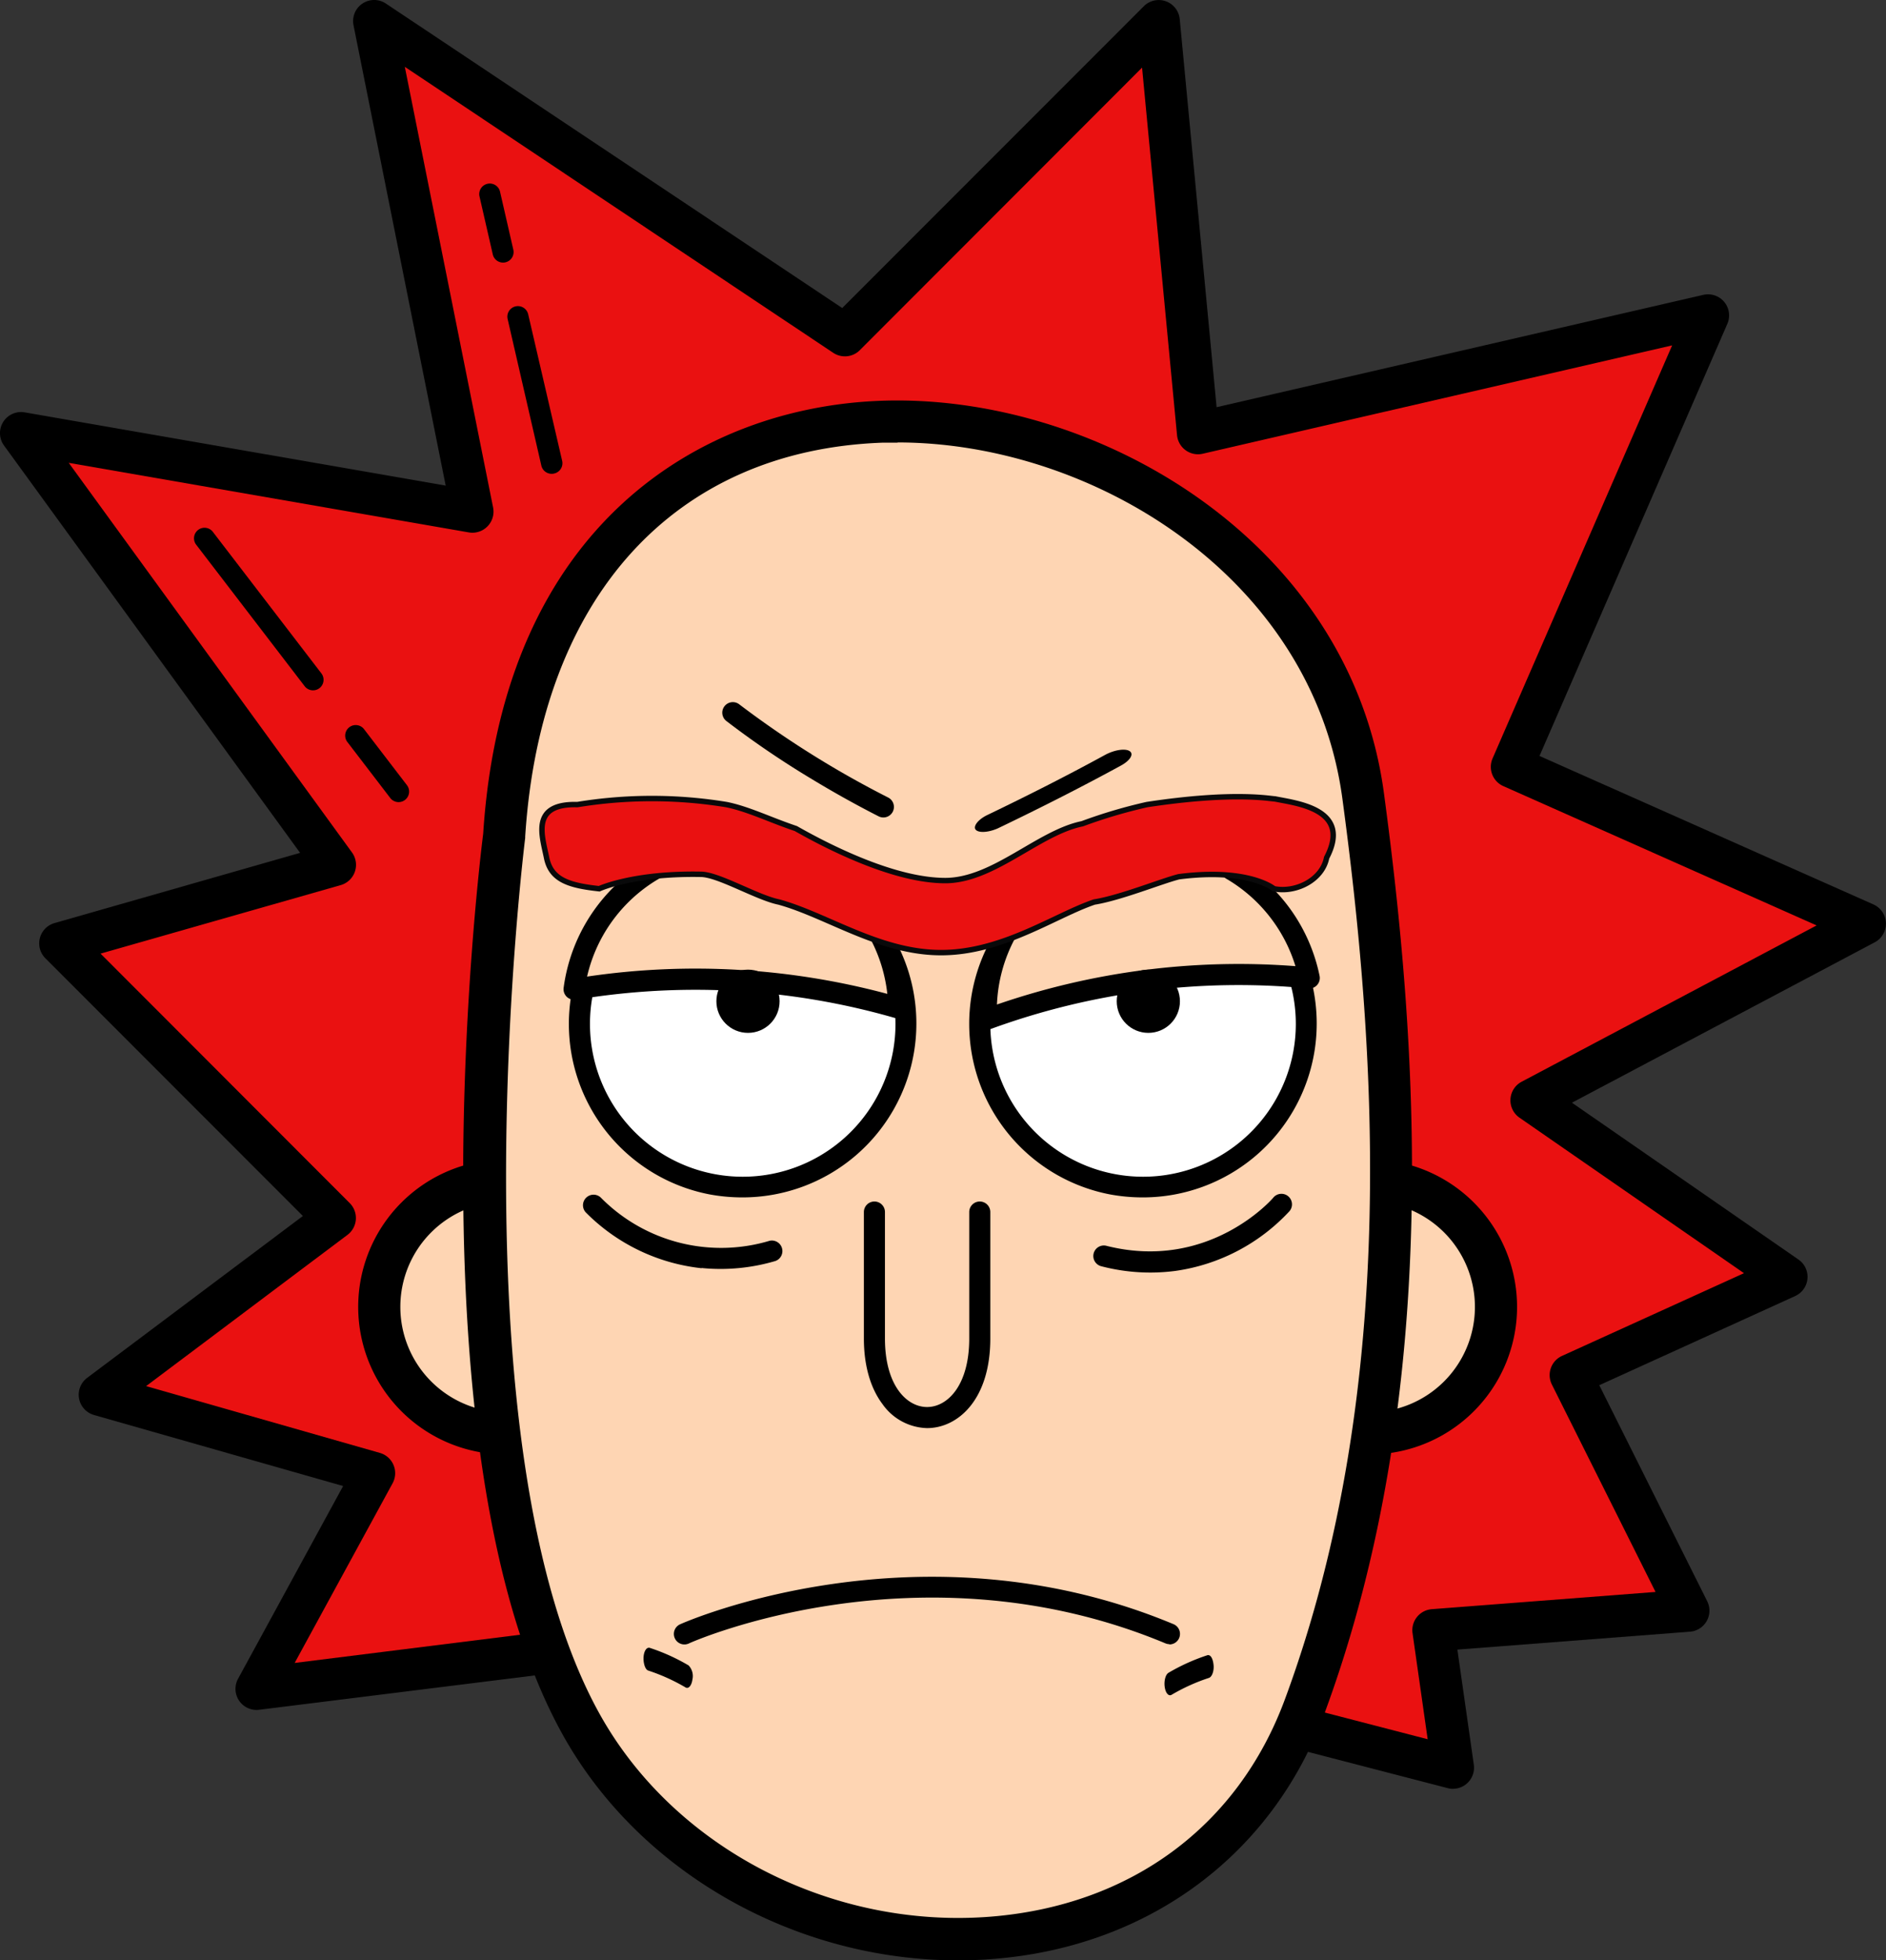 <svg id="Capa_1" data-name="Capa 1" xmlns="http://www.w3.org/2000/svg" viewBox="0 0 358.04 372"><rect x="0" y="0" width="358.04" height="372" fill="#333333" stroke="none"/><defs><style>.cls-1,.cls-6{fill:#ea1111;}.cls-2{fill:#fed5b3;}.cls-3{fill:#fff;}.cls-4{fill:#cdcbbd;}.cls-5{fill:#e10101;}.cls-6{stroke:#09090a;stroke-miterlimit:10;stroke-width:1.03px;}</style></defs><path class="cls-1" d="M117.48,318.62,57.9,326.07l22.35-41-52.13-14.9L72.8,236.7,20.67,184.56,72.8,169.67,13.22,87.75l85.65,14.89L80.25,9.55l89.37,59.58L229.2,9.55l7.45,78.2L333.46,65.4l-37.23,85.65,67,29.79L300,214.35l48.41,33.52-41,18.62,22.34,44.68-48.41,3.73L285.06,341,184.52,314.9Z" transform="translate(-10.39 -5.55)"/><path d="M286.23,345a3.76,3.76,0,0,1-1-.13l-99.94-25.91L119,322.6,59.58,330a4,4,0,0,1-4-5.88l19.95-36.58L28.19,274.05a4,4,0,0,1-1.3-7l41-30.75L19,187.39a4,4,0,0,1,1.73-6.67l46.63-13.33L11.16,90.1a4,4,0,0,1,3.92-6.3L95,97.7,77.5,10.33a4,4,0,0,1,6.14-4.11L170.28,64,227.55,6.72a4,4,0,0,1,6.8,2.45l7,73.65,92.37-21.31A4,4,0,0,1,338.31,67l-35.66,82,63.4,28.18a4,4,0,0,1,.25,7.18l-57.49,30.44,43,29.76a4,4,0,0,1-.62,6.93L314,268.41l20.49,41a4,4,0,0,1-3.27,5.77l-44.16,3.4,3.12,21.84a4,4,0,0,1-4,4.57ZM185.69,310.9a3.76,3.76,0,0,1,1,.13l94.73,24.56-2.87-20.12a4,4,0,0,1,3.65-4.56l42.48-3.27L305,268.28a4,4,0,0,1,1.92-5.43l34.55-15.7-42.61-29.5a4,4,0,0,1,.4-6.83l56-29.66-59.51-26.45a4,4,0,0,1-2-5.26l34.08-78.36L238.72,91.65a4,4,0,0,1-4.88-3.52L227.2,18.38,173.62,72a4,4,0,0,1-5.05.5L87.24,18.23,104,101.85a4,4,0,0,1-1.06,3.58,4,4,0,0,1-3.55,1.15L23.44,93.38l53.77,73.93a4,4,0,0,1-2.14,6.2l-45.59,13L76.8,233.87a4,4,0,0,1-.43,6L38.13,268.58l44.39,12.68A4,4,0,0,1,84.93,287l-18.6,34.11,51.83-6.48.27,0,67-3.73Z" transform="translate(-10.39 -5.55)"/><circle class="cls-2" cx="96" cy="248" r="24"/><path d="M106.39,281.55a28,28,0,1,1,28-28A28,28,0,0,1,106.39,281.55Zm0-48a20,20,0,1,0,20,20A20,20,0,0,0,106.39,233.55Z" transform="translate(-10.39 -5.55)"/><circle class="cls-2" cx="260" cy="248" r="24"/><path d="M270.39,281.55a28,28,0,1,1,28-28A28,28,0,0,1,270.39,281.55Zm0-48a20,20,0,1,0,20,20A20,20,0,0,0,270.39,233.55Z" transform="translate(-10.39 -5.55)"/><path class="cls-2" d="M104.92,161S90.1,277.44,119.75,330s114.88,56.34,137.12-3.76S274.18,199.52,268,153.48C256.87,70.84,112.34,44.55,104.92,161Z" transform="translate(-10.39 -5.55)"/><path d="M192.24,377.55c-30.72,0-60.17-16.48-74.8-42.42-29.73-52.74-16.13-165-15.32-171.38C105.91,105,143.64,82.8,177.71,81.6c40.83-1.44,89,26.64,95.41,74.48,6.1,45.36,11.57,112.82-11.33,174.72-9.9,26.76-33.37,44.14-62.77,46.48-2.26.18-4.53.27-6.78.27Zm-11.48-288c-.93,0-1.85,0-2.77,0-39.62,1.4-65,29.35-67.9,74.79a2.11,2.11,0,0,1,0,.25c-.15,1.15-14.31,115.74,14.34,166.57,14.2,25.18,43.9,40.48,74,38.1,26.6-2.12,47-17.17,55.9-41.28,22.28-60.23,16.89-126.37,10.9-170.87-5.69-42.34-47.67-67.6-84.43-67.6ZM106.1,164.13h0Z" transform="translate(-10.39 -5.55)"/><path class="cls-3" d="M125,183.55a31,31,0,1,0,52.75,0Z" transform="translate(-10.39 -5.55)"/><path d="M151.33,232.77a34.08,34.08,0,0,1-6.34-.59,32.95,32.95,0,0,1-21.67-49.68,2,2,0,0,1,1.7-.95h52.75a2,2,0,0,1,1.7.94,33,33,0,0,1-28.14,50.28Zm-25.17-47.22a29,29,0,1,0,50.46,0Z" transform="translate(-10.39 -5.55)"/><path class="cls-2" d="M136.18,169.89a31,31,0,0,0-16.51,24.29A138.36,138.36,0,0,1,181.42,196,31,31,0,0,0,170,173.31" transform="translate(-10.39 -5.55)"/><path d="M119.19,195.25a2,2,0,0,1-1.21-.55,2,2,0,0,1-.59-1.7,33,33,0,0,1,18.31-25.35,2,2,0,1,1,1.75,3.6,29,29,0,0,0-15.61,19.62,140.66,140.66,0,0,1,57,3.28A29.06,29.06,0,0,0,169,175.37a2,2,0,0,1,2.6-3,33,33,0,0,1,11.48,24.47,2,2,0,0,1-.79,1.62,2.05,2.05,0,0,1-1.78.33,136.81,136.81,0,0,0-60.79-3.52A1.68,1.68,0,0,1,119.19,195.25Z" transform="translate(-10.39 -5.55)"/><path class="cls-3" d="M201,183.55a31,31,0,1,0,52.75,0Z" transform="translate(-10.39 -5.55)"/><path d="M227.33,232.77a34.08,34.08,0,0,1-6.34-.59,32.95,32.95,0,0,1-21.67-49.68,2,2,0,0,1,1.7-.95h52.75a2,2,0,0,1,1.7.94,33,33,0,0,1-28.14,50.28Zm-25.17-47.22a29,29,0,1,0,50.46,0Z" transform="translate(-10.39 -5.55)"/><path class="cls-2" d="M209.76,173.16a31,31,0,0,0-11.36,27.09,138.28,138.28,0,0,1,60.88-10.49,31,31,0,0,0-15.7-19.94" transform="translate(-10.39 -5.55)"/><path d="M197.88,201a2,2,0,0,1-2.18-1.89A33,33,0,0,1,209,170.8a2,2,0,0,1,2.38,3.22,29,29,0,0,0-11.73,22.15,140.81,140.81,0,0,1,56.67-7.28,29.06,29.06,0,0,0-13.2-16.63,2,2,0,0,1,2-3.46,33,33,0,0,1,15.78,21.93,2,2,0,0,1-.47,1.74,2,2,0,0,1-1.69.65,136.89,136.89,0,0,0-60.39,7.74A1.74,1.74,0,0,1,197.88,201Z" transform="translate(-10.39 -5.55)"/><circle cx="142" cy="190" r="6"/><circle cx="218" cy="190" r="6"/><path d="M143.58,246.21a36.45,36.45,0,0,1-22-10.61,2,2,0,0,1,.14-2.82,2,2,0,0,1,2.83.13A32.09,32.09,0,0,0,156.5,241a2,2,0,0,1,1.09,3.84,36.67,36.67,0,0,1-14,1.33Z" transform="translate(-10.39 -5.55)"/><path d="M233.52,246.72a36.78,36.78,0,0,1-14-.87,2,2,0,1,1,1-3.87c19.46,4.86,31.49-9,31.61-9.18a2,2,0,0,1,3.06,2.58A36.46,36.46,0,0,1,233.52,246.72Z" transform="translate(-10.39 -5.55)"/><path d="M199.51,162.87c-1.66.66-3.32.74-3.88.14s.37-1.92,2.19-2.8c8-3.84,15.54-7.68,22.38-11.42,1.76-.95,3.82-1.26,4.65-.7s.09,1.78-1.65,2.73c-7.09,3.87-14.88,7.84-23.15,11.81A5.22,5.22,0,0,1,199.51,162.87Z" transform="translate(-10.39 -5.55)"/><path d="M164.55,153.42a173,173,0,0,1-16.28-11.06,2,2,0,0,1-.33-2.81,2,2,0,0,1,2.81-.33A185.94,185.94,0,0,0,179,156.89a2,2,0,0,1,.88,2.68,2,2,0,0,1-2.69.89C172.57,158.11,168.3,155.69,164.55,153.42Z" transform="translate(-10.39 -5.55)"/><path d="M186.39,276.55a10.67,10.67,0,0,1-8.47-4.56c-2.31-3.07-3.53-7.37-3.53-12.44v-24a2,2,0,0,1,4,0v24c0,8.93,4.15,13,8,13s8-4.07,8-13v-24a2,2,0,0,1,4,0v24C198.39,271.23,192.17,276.55,186.39,276.55Z" transform="translate(-10.39 -5.55)"/><path d="M232.39,317.55a2,2,0,0,1-.76-.16c-46.6-19.42-90-.22-90.41,0a2,2,0,1,1-1.65-3.64c.44-.21,45.34-20.12,93.59,0a2,2,0,0,1-.77,3.85Z" transform="translate(-10.39 -5.55)"/><path class="cls-4" d="M77.86,145.06l8.19,10.7" transform="translate(-10.39 -5.55)"/><path d="M86.05,157.76a2,2,0,0,1-1.58-.79l-8.2-10.7a2,2,0,0,1,3.17-2.43l8.2,10.7a2,2,0,0,1-.37,2.81A2,2,0,0,1,86.05,157.76Z" transform="translate(-10.39 -5.55)"/><path class="cls-4" d="M49.29,107.76l20.52,26.79" transform="translate(-10.39 -5.55)"/><path d="M69.81,136.55a2,2,0,0,1-1.58-.78L47.7,109a2,2,0,1,1,3.17-2.43L71.4,133.33a2,2,0,0,1-1.59,3.22Z" transform="translate(-10.39 -5.55)"/><path class="cls-4" d="M108.76,65.63l6.4,27.83" transform="translate(-10.39 -5.55)"/><path d="M115.16,95.46a2,2,0,0,1-2-1.55l-6.4-27.82a2,2,0,1,1,3.9-.9L117.11,93a2,2,0,0,1-1.5,2.4A1.73,1.73,0,0,1,115.16,95.46Z" transform="translate(-10.39 -5.55)"/><path class="cls-4" d="M103.41,42.4l2.53,11" transform="translate(-10.39 -5.55)"/><path d="M105.94,55.38a2,2,0,0,1-2-1.55l-2.52-11a2,2,0,0,1,3.9-.9l2.52,11a2,2,0,0,1-1.5,2.4A1.73,1.73,0,0,1,105.94,55.38Z" transform="translate(-10.39 -5.55)"/><path d="M133.56,318.23c-.51,0-.95.76-1,1.83s.3,2.3.87,2.49a36.32,36.32,0,0,1,7.11,3.21c.56.33,1.14-.34,1.3-1.5a2.93,2.93,0,0,0-.73-2.68,37.25,37.25,0,0,0-7.34-3.32A.34.34,0,0,0,133.56,318.23Z" transform="translate(-10.39 -5.55)"/><path d="M239.56,319.66a37.51,37.51,0,0,0-7.34,3.32c-.56.33-.88,1.53-.72,2.68s.73,1.83,1.3,1.5a36,36,0,0,1,7.1-3.21c.57-.19,1-1.31.87-2.49s-.53-1.83-1-1.83A.36.36,0,0,0,239.56,319.66Z" transform="translate(-10.39 -5.55)"/><path class="cls-5" d="M-251.61,118.55" transform="translate(-10.39 -5.55)"/><path d="M232.06,160.7c-1.2-.42-2.15-1.11-2.19-1.63s1-.72,2.44-.34c6.08,1.72,11.91,3.22,17.3,4.48,1.39.32,2.66,1.08,2.87,1.7s-.73.86-2.11.54c-5.59-1.3-11.62-2.86-17.9-4.63A3.17,3.17,0,0,1,232.06,160.7Z" transform="translate(-10.39 -5.55)"/><path class="cls-6" d="M189.05,186.32c-11.65,0-21.64-7.08-30.79-9.6-4.16-.84-11.5-5.26-14.83-5.26-12.91-.24-19.28,2.74-19.28,2.74-5.76-.63-9.15-1.68-10-5.89S111.09,158,120,158.23a87.6,87.6,0,0,1,28.29,0c4.16.84,8.2,2.87,13.19,4.55,7.45,4.23,19.21,9.87,28.36,9.87s17.71-9.1,26-10.78a95.88,95.88,0,0,1,12.29-3.64c16.64-2.53,23.46-1.08,24.29-1.08,4.16.85,14.65,1.94,9.82,11.16-.83,4.21-5.82,6.73-10,5.89,0,0-4.75-4-18.06-2.28-3.33.84-11.06,4-16.05,4.8C210.68,179.24,200.7,186.32,189.05,186.32Z" transform="translate(-10.39 -5.55)"/></svg>